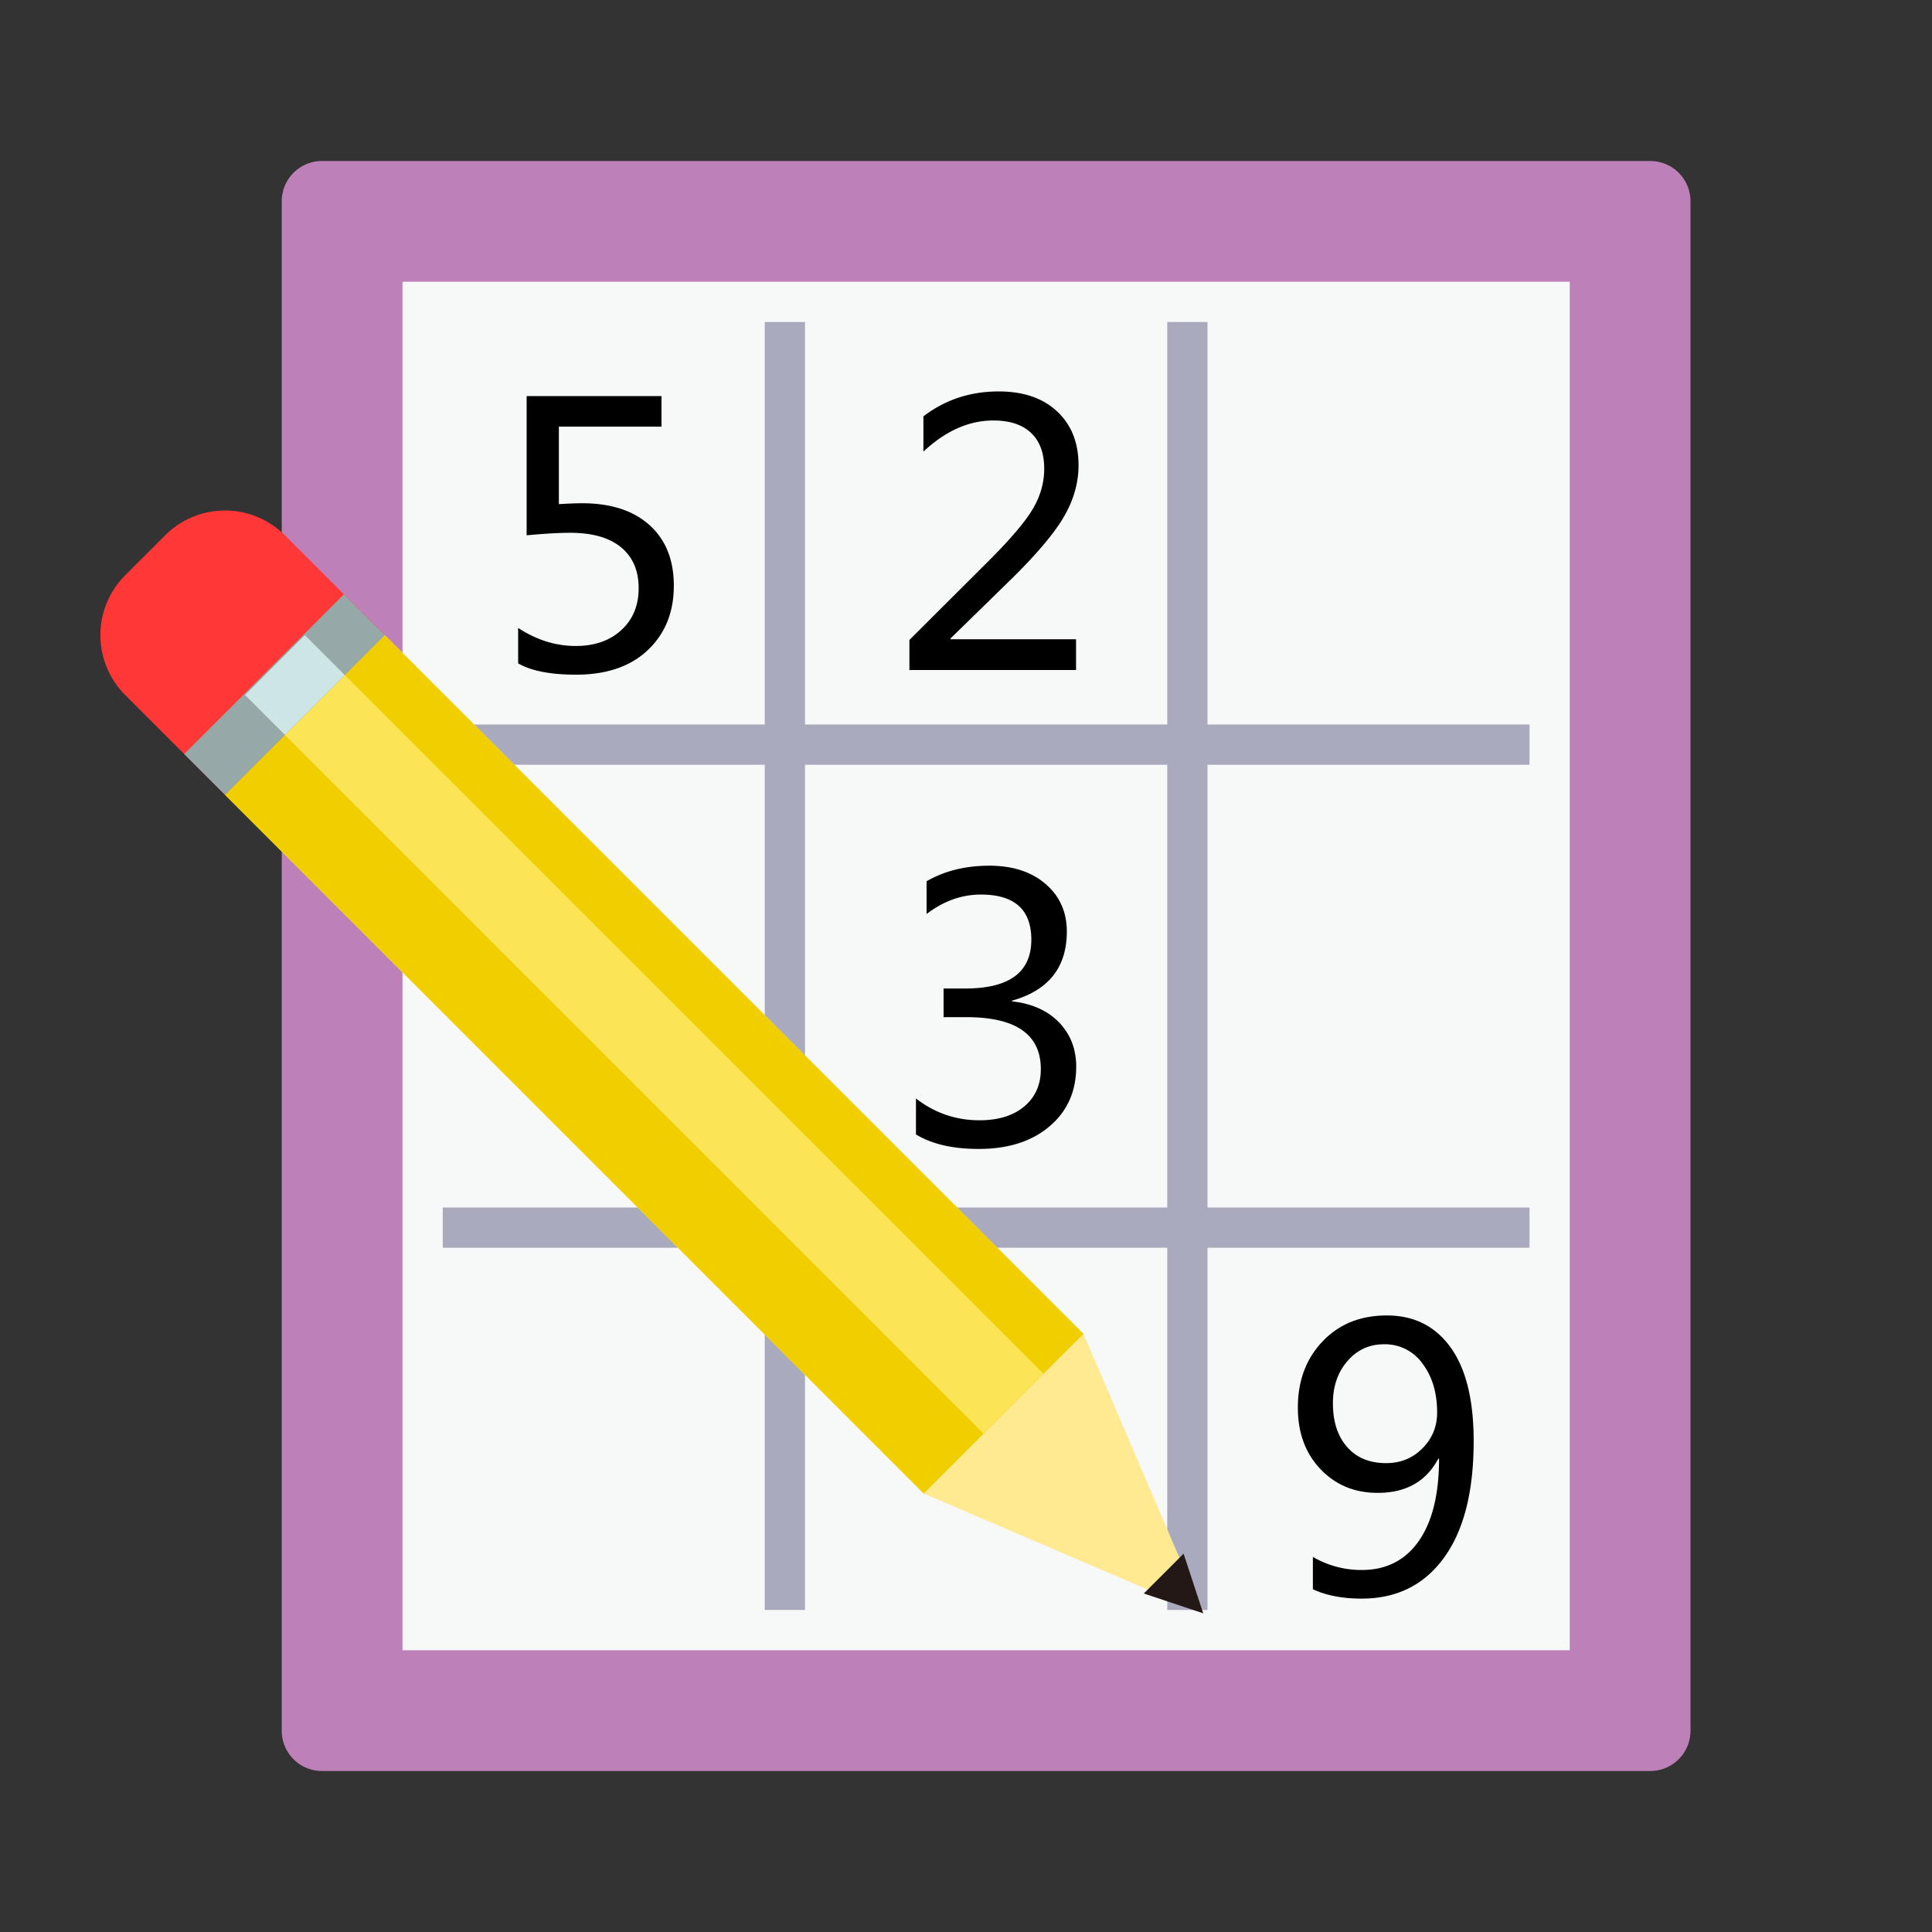 <svg class="prefix__icon" viewBox="0 0 1024 1024" xmlns="http://www.w3.org/2000/svg" width="200" height="200"><rect x="0" y="0" width="1024" height="1024" fill="#333333" stroke="none"/><path d="M874.667 938.667h-704a21.333 21.333 0 01-21.334-21.334V106.667a21.333 21.333 0 0121.334-21.334h704A21.333 21.333 0 01896 106.667v810.666a21.333 21.333 0 01-21.333 21.334z" fill="#BE80B8"/><path d="M213.333 149.333H832v725.334H213.333z" fill="#F7F8F8"/><path d="M810.667 405.333V384H640V170.667h-21.333V384h-192V170.667h-21.334V384H234.667v21.333h170.666V640H234.667v21.333h170.666v192h21.334v-192h192v192H640v-192h170.667V640H640V405.333h170.667zM618.667 640h-192V405.333h192V640z" fill="#AAAABE"/><path d="M274.624 332.821c9.75 6.379 19.925 9.558 30.485 9.558 10.006 0 18.07-2.795 24.192-8.406 6.123-5.589 9.195-13.013 9.195-22.25 0-9.323-3.115-16.534-9.344-21.654-6.208-5.12-15.232-7.68-27.05-7.68-5.697 0-13.355.448-22.977 1.323V209.92h71.467v16.213h-54.379V267.2c5.419-.32 9.515-.47 12.267-.47 15.317 0 27.243 3.883 35.819 11.627s12.842 18.432 12.842 32.064c0 14.059-4.586 25.43-13.781 34.134s-21.867 13.034-38.059 13.034c-13.568 0-23.786-2.005-30.677-5.994V332.82zm295.701 22.315h-88.32V339.2l42.198-42.09c11.626-11.627 19.413-20.822 23.338-27.606 3.968-6.763 5.91-13.781 5.91-21.035 0-8.256-2.304-14.592-6.934-18.986-4.629-4.416-11.306-6.614-20.053-6.614-12.928 0-25.301 5.504-37.035 16.491v-18.667c11.456-8.81 24.747-13.226 39.958-13.226 13.034 0 23.36 3.541 30.912 10.602s11.349 16.555 11.349 28.502c0 9.002-2.41 17.834-7.275 26.474-4.842 8.662-13.994 19.67-27.498 33.046l-33.11 32.341v.384h66.56v16.32zm-84.821 227.093c9.92 7.68 21.141 11.542 33.643 11.542 10.005 0 17.92-2.454 23.765-7.36 5.824-4.907 8.747-11.499 8.747-19.734 0-18.368-13.142-27.562-39.467-27.562h-12.075v-15.19h11.52c23.318 0 34.987-8.618 34.987-25.877 0-15.936-8.917-23.915-26.73-23.915-10.198 0-19.777 3.435-28.78 10.304v-17.344c9.473-5.504 20.587-8.256 33.28-8.256 12.374 0 22.315 3.243 29.803 9.707 7.51 6.485 11.243 14.87 11.243 25.173 0 19.008-9.685 31.211-29.056 36.651v.384c10.496 1.13 18.795 4.843 24.896 11.115 6.08 6.293 9.13 14.122 9.13 23.488 0 13.056-4.693 23.594-14.1 31.594-9.387 8-21.91 12.011-37.547 12.011-13.76 0-24.854-2.56-33.28-7.68v-19.05zm210.368 242.966a50.773 50.773 0 0025.877 6.933c12.992 0 23.083-5.12 30.251-15.381 7.147-10.24 10.73-24.811 10.73-43.691-.127.128-.255.128-.383 0-6.379 12.117-17.11 18.197-32.15 18.197-12.202 0-22.293-4.181-30.293-12.565s-12.01-19.243-12.01-32.619c0-14.25 4.373-25.941 13.12-35.114s20.074-13.739 34.047-13.739c14.422 0 25.707 5.675 33.835 17.003 8.128 11.349 12.181 27.861 12.181 49.557 0 26.816-5.248 47.445-15.744 61.867s-25.024 21.653-43.605 21.653c-10.197 0-18.816-1.664-25.877-4.97v-17.131zm10.603-81.472c0 9.749 2.496 17.493 7.509 23.189 4.992 5.739 11.904 8.576 20.736 8.576 7.595 0 14.016-2.603 19.2-7.83 5.184-5.205 7.787-11.54 7.787-18.986 0-10.432-2.582-19.093-7.744-25.92a24.299 24.299 0 00-20.374-10.261c-7.829 0-14.293 2.965-19.413 8.896s-7.701 13.397-7.701 22.336z"/><path d="M119.275 421.29L489.6 791.617l148.139 63.488-63.488-148.139L203.925 336.64z" fill="#FFEA91"/><path d="M203.925 336.64l-52.906-52.907a44.885 44.885 0 00-63.488 0l-21.163 21.163a44.885 44.885 0 000 63.488l52.907 52.907 84.65-84.651z" fill="#FF3737"/><path d="M637.739 855.104l-31.51-10.517 21.099-21.099z" fill="#231815"/><path d="M489.6 791.616L119.253 421.269l84.651-84.629 370.347 370.347z" fill="#F0CE00"/><path d="M521.323 759.893L150.997 389.547l31.744-31.744 370.347 370.346z" fill="#FBE557"/><path d="M97.643 399.659l84.629-84.651 21.632 21.632-84.63 84.65z" fill="#96A8A8"/><path d="M129.856 368.363l31.723-31.723 21.162 21.163-31.722 31.722z" fill="#CDE5E5"/></svg>
